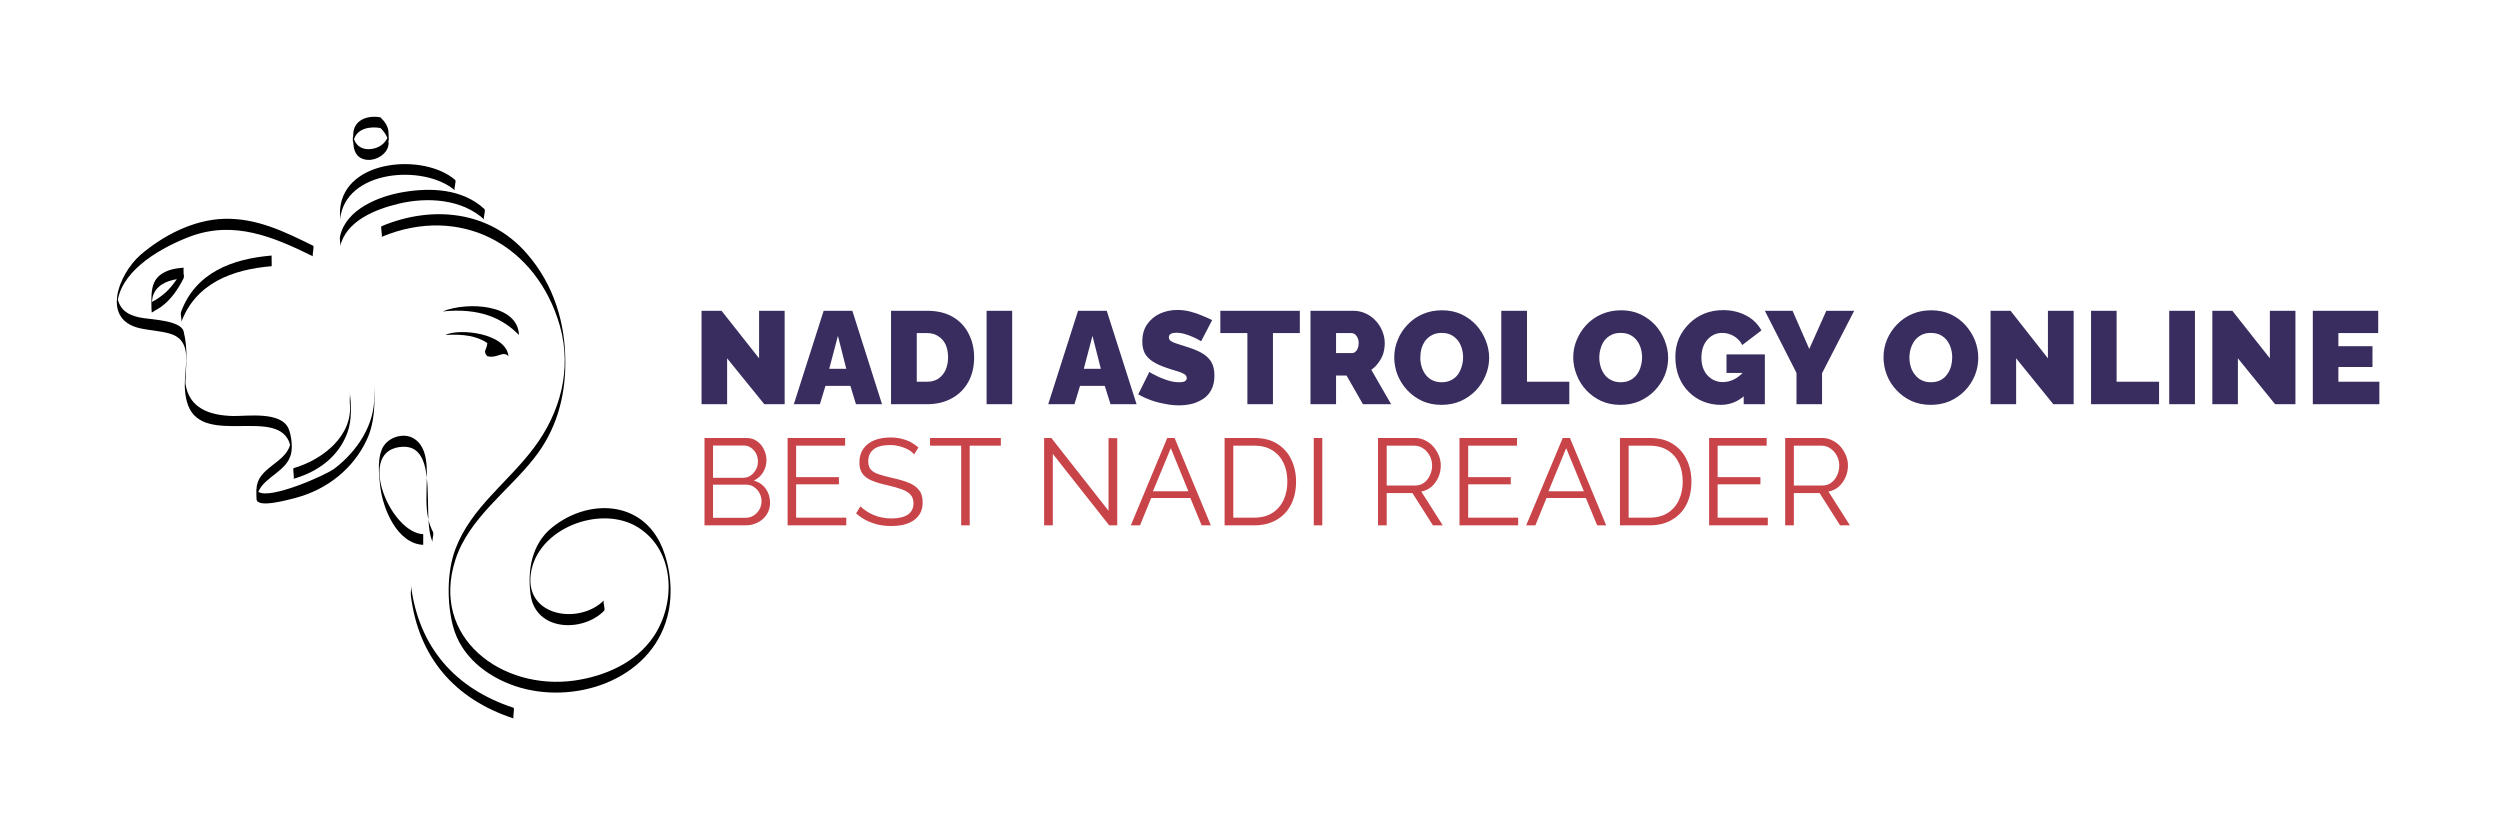 <svg xmlns="http://www.w3.org/2000/svg" version="1.1" xmlns:xlink="http://www.w3.org/1999/xlink" xmlns:svgjs="http://svgjs.dev/svgjs" viewBox="0 0 15.252 5.095"><g transform="matrix(1,0,0,1,4.231,1.891)"><g><path d=" M 0.205 0.295 L 0.205 0.575 L 0.049 0.575 L 0.049 0.005 L 0.171 0.005 L 0.4 0.295 L 0.4 0.005 L 0.556 0.005 L 0.556 0.575 L 0.432 0.575 L 0.205 0.295 M 0.794 0.005 L 0.969 0.005 L 1.15 0.575 L 0.991 0.575 L 0.957 0.463 L 0.805 0.463 L 0.771 0.575 L 0.612 0.575 L 0.794 0.005 M 0.932 0.359 L 0.881 0.158 L 0.828 0.359 L 0.932 0.359 M 1.205 0.575 L 1.205 0.005 L 1.424 0.005 Q 1.519 0.005 1.583 0.043 Q 1.647 0.081 1.679 0.146 Q 1.712 0.21 1.712 0.289 Q 1.712 0.376 1.676 0.44 Q 1.64 0.504 1.576 0.539 Q 1.511 0.575 1.424 0.575 L 1.205 0.575 M 1.553 0.289 Q 1.553 0.245 1.538 0.211 Q 1.522 0.178 1.493 0.16 Q 1.465 0.141 1.424 0.141 L 1.362 0.141 L 1.362 0.438 L 1.424 0.438 Q 1.465 0.438 1.494 0.419 Q 1.522 0.4 1.538 0.366 Q 1.553 0.331 1.553 0.289 M 1.788 0.575 L 1.788 0.005 L 1.944 0.005 L 1.944 0.575 L 1.788 0.575 M 2.346 0.005 L 2.521 0.005 L 2.703 0.575 L 2.544 0.575 L 2.509 0.463 L 2.358 0.463 L 2.324 0.575 L 2.164 0.575 L 2.346 0.005 M 2.485 0.359 L 2.434 0.158 L 2.381 0.359 L 2.485 0.359 M 3.097 0.191 Q 3.097 0.191 3.083 0.183 Q 3.07 0.175 3.047 0.165 Q 3.025 0.155 2.998 0.147 Q 2.972 0.139 2.946 0.139 Q 2.926 0.139 2.913 0.145 Q 2.9 0.152 2.9 0.167 Q 2.9 0.181 2.913 0.19 Q 2.926 0.199 2.95 0.206 Q 2.973 0.213 3.006 0.224 Q 3.059 0.24 3.098 0.261 Q 3.136 0.282 3.157 0.314 Q 3.178 0.347 3.178 0.4 Q 3.178 0.452 3.159 0.487 Q 3.141 0.522 3.11 0.542 Q 3.078 0.563 3.04 0.573 Q 3.001 0.582 2.961 0.582 Q 2.92 0.582 2.876 0.573 Q 2.831 0.565 2.789 0.55 Q 2.748 0.535 2.713 0.515 L 2.781 0.378 Q 2.781 0.378 2.797 0.388 Q 2.813 0.397 2.839 0.409 Q 2.866 0.421 2.898 0.431 Q 2.931 0.441 2.964 0.441 Q 2.989 0.441 2.999 0.434 Q 3.009 0.427 3.009 0.416 Q 3.009 0.399 2.992 0.39 Q 2.974 0.38 2.946 0.372 Q 2.917 0.364 2.883 0.352 Q 2.833 0.335 2.801 0.314 Q 2.769 0.293 2.753 0.264 Q 2.738 0.234 2.738 0.193 Q 2.738 0.129 2.768 0.087 Q 2.798 0.044 2.846 0.022 Q 2.895 -1.1102230246251565e-16 2.951 -1.1102230246251565e-16 Q 2.993 -1.1102230246251565e-16 3.031 0.01 Q 3.07 0.02 3.104 0.035 Q 3.139 0.049 3.164 0.062 L 3.097 0.191 M 3.699 0.141 L 3.535 0.141 L 3.535 0.575 L 3.379 0.575 L 3.379 0.141 L 3.214 0.141 L 3.214 0.005 L 3.699 0.005 L 3.699 0.141 M 3.764 0.575 L 3.764 0.005 L 4.025 0.005 Q 4.067 0.005 4.102 0.022 Q 4.138 0.039 4.163 0.067 Q 4.189 0.095 4.203 0.131 Q 4.217 0.166 4.217 0.202 Q 4.217 0.235 4.208 0.266 Q 4.198 0.296 4.179 0.321 Q 4.161 0.347 4.135 0.365 L 4.256 0.575 L 4.084 0.575 L 3.984 0.4 L 3.92 0.4 L 3.92 0.575 L 3.764 0.575 M 3.92 0.263 L 4.019 0.263 Q 4.029 0.263 4.037 0.256 Q 4.046 0.249 4.052 0.235 Q 4.058 0.221 4.058 0.202 Q 4.058 0.182 4.051 0.169 Q 4.045 0.156 4.035 0.148 Q 4.025 0.141 4.015 0.141 L 3.92 0.141 L 3.92 0.263 M 4.563 0.579 Q 4.498 0.579 4.445 0.555 Q 4.392 0.53 4.354 0.489 Q 4.316 0.448 4.295 0.396 Q 4.275 0.344 4.275 0.289 Q 4.275 0.232 4.297 0.181 Q 4.318 0.129 4.357 0.089 Q 4.396 0.048 4.449 0.025 Q 4.503 0.002 4.566 0.002 Q 4.631 0.002 4.684 0.026 Q 4.737 0.051 4.775 0.092 Q 4.813 0.134 4.833 0.186 Q 4.854 0.238 4.854 0.292 Q 4.854 0.348 4.832 0.4 Q 4.811 0.451 4.772 0.492 Q 4.733 0.532 4.68 0.556 Q 4.627 0.579 4.563 0.579 M 4.434 0.291 Q 4.434 0.319 4.442 0.346 Q 4.45 0.373 4.466 0.394 Q 4.482 0.416 4.506 0.428 Q 4.531 0.441 4.565 0.441 Q 4.598 0.441 4.623 0.428 Q 4.648 0.415 4.664 0.393 Q 4.679 0.371 4.687 0.344 Q 4.695 0.317 4.695 0.289 Q 4.695 0.26 4.687 0.234 Q 4.679 0.207 4.663 0.186 Q 4.646 0.165 4.622 0.152 Q 4.597 0.14 4.564 0.14 Q 4.53 0.14 4.506 0.153 Q 4.481 0.166 4.465 0.187 Q 4.449 0.209 4.441 0.236 Q 4.434 0.262 4.434 0.291 M 4.928 0.575 L 4.928 0.005 L 5.085 0.005 L 5.085 0.438 L 5.343 0.438 L 5.343 0.575 L 4.928 0.575 M 5.655 0.579 Q 5.59 0.579 5.537 0.555 Q 5.484 0.53 5.446 0.489 Q 5.408 0.448 5.388 0.396 Q 5.367 0.344 5.367 0.289 Q 5.367 0.232 5.389 0.181 Q 5.411 0.129 5.449 0.089 Q 5.488 0.048 5.542 0.025 Q 5.595 0.002 5.659 0.002 Q 5.724 0.002 5.776 0.026 Q 5.829 0.051 5.867 0.092 Q 5.905 0.134 5.925 0.186 Q 5.946 0.238 5.946 0.292 Q 5.946 0.348 5.925 0.4 Q 5.903 0.451 5.864 0.492 Q 5.825 0.532 5.772 0.556 Q 5.719 0.579 5.655 0.579 M 5.526 0.291 Q 5.526 0.319 5.534 0.346 Q 5.542 0.373 5.558 0.394 Q 5.574 0.416 5.599 0.428 Q 5.623 0.441 5.657 0.441 Q 5.691 0.441 5.715 0.428 Q 5.74 0.415 5.756 0.393 Q 5.772 0.371 5.779 0.344 Q 5.787 0.317 5.787 0.289 Q 5.787 0.26 5.779 0.234 Q 5.771 0.207 5.755 0.186 Q 5.739 0.165 5.714 0.152 Q 5.689 0.14 5.656 0.14 Q 5.622 0.14 5.598 0.153 Q 5.573 0.166 5.557 0.187 Q 5.541 0.209 5.534 0.236 Q 5.526 0.262 5.526 0.291 M 6.267 0.579 Q 6.211 0.579 6.161 0.559 Q 6.111 0.539 6.073 0.501 Q 6.034 0.463 6.012 0.409 Q 5.99 0.355 5.99 0.285 Q 5.99 0.225 6.012 0.173 Q 6.035 0.122 6.075 0.083 Q 6.114 0.044 6.167 0.022 Q 6.22 0.001 6.282 0.001 Q 6.359 0.001 6.422 0.034 Q 6.484 0.067 6.515 0.125 L 6.398 0.214 Q 6.382 0.181 6.348 0.16 Q 6.314 0.14 6.276 0.14 Q 6.248 0.14 6.225 0.151 Q 6.202 0.162 6.185 0.182 Q 6.167 0.202 6.158 0.23 Q 6.149 0.258 6.149 0.291 Q 6.149 0.324 6.158 0.351 Q 6.168 0.379 6.185 0.398 Q 6.203 0.418 6.227 0.429 Q 6.251 0.44 6.28 0.44 Q 6.318 0.44 6.353 0.421 Q 6.387 0.402 6.415 0.368 L 6.415 0.52 Q 6.351 0.579 6.267 0.579 M 6.407 0.384 L 6.302 0.384 L 6.302 0.271 L 6.536 0.271 L 6.536 0.575 L 6.407 0.575 L 6.407 0.384 M 6.705 0.005 L 6.807 0.238 L 6.911 0.005 L 7.081 0.005 L 6.885 0.386 L 6.885 0.575 L 6.729 0.575 L 6.729 0.384 L 6.536 0.005 L 6.705 0.005 M 7.548 0.579 Q 7.483 0.579 7.43 0.555 Q 7.377 0.53 7.339 0.489 Q 7.3 0.448 7.28 0.396 Q 7.26 0.344 7.26 0.289 Q 7.26 0.232 7.281 0.181 Q 7.303 0.129 7.342 0.089 Q 7.381 0.048 7.434 0.025 Q 7.487 0.002 7.551 0.002 Q 7.616 0.002 7.669 0.026 Q 7.722 0.051 7.759 0.092 Q 7.797 0.134 7.818 0.186 Q 7.838 0.238 7.838 0.292 Q 7.838 0.348 7.817 0.4 Q 7.796 0.451 7.757 0.492 Q 7.718 0.532 7.665 0.556 Q 7.612 0.579 7.548 0.579 M 7.418 0.291 Q 7.418 0.319 7.426 0.346 Q 7.434 0.373 7.451 0.394 Q 7.467 0.416 7.491 0.428 Q 7.516 0.441 7.549 0.441 Q 7.583 0.441 7.608 0.428 Q 7.633 0.415 7.648 0.393 Q 7.664 0.371 7.672 0.344 Q 7.679 0.317 7.679 0.289 Q 7.679 0.26 7.671 0.234 Q 7.663 0.207 7.647 0.186 Q 7.631 0.165 7.606 0.152 Q 7.581 0.14 7.548 0.14 Q 7.515 0.14 7.49 0.153 Q 7.466 0.166 7.45 0.187 Q 7.434 0.209 7.426 0.236 Q 7.418 0.262 7.418 0.291 M 8.069 0.295 L 8.069 0.575 L 7.913 0.575 L 7.913 0.005 L 8.035 0.005 L 8.263 0.295 L 8.263 0.005 L 8.42 0.005 L 8.42 0.575 L 8.296 0.575 L 8.069 0.295 M 8.526 0.575 L 8.526 0.005 L 8.682 0.005 L 8.682 0.438 L 8.941 0.438 L 8.941 0.575 L 8.526 0.575 M 9.003 0.575 L 9.003 0.005 L 9.16 0.005 L 9.16 0.575 L 9.003 0.575 M 9.422 0.295 L 9.422 0.575 L 9.266 0.575 L 9.266 0.005 L 9.388 0.005 L 9.617 0.295 L 9.617 0.005 L 9.773 0.005 L 9.773 0.575 L 9.649 0.575 L 9.422 0.295 M 10.285 0.438 L 10.285 0.575 L 9.879 0.575 L 9.879 0.005 L 10.278 0.005 L 10.278 0.141 L 10.035 0.141 L 10.035 0.221 L 10.243 0.221 L 10.243 0.348 L 10.035 0.348 L 10.035 0.438 L 10.285 0.438" fill="#382d5e" fill-rule="nonzero"></path></g><g><path d=" M 0.467 1.177 Q 0.467 1.216 0.447 1.247 Q 0.427 1.279 0.393 1.296 Q 0.358 1.314 0.318 1.314 L 0.067 1.314 L 0.067 0.781 L 0.323 0.781 Q 0.361 0.781 0.388 0.801 Q 0.416 0.821 0.43 0.852 Q 0.445 0.883 0.445 0.917 Q 0.445 0.957 0.424 0.991 Q 0.404 1.024 0.368 1.041 Q 0.414 1.054 0.441 1.091 Q 0.467 1.128 0.467 1.177 M 0.415 1.168 Q 0.415 1.141 0.403 1.118 Q 0.391 1.095 0.37 1.081 Q 0.35 1.066 0.323 1.066 L 0.119 1.066 L 0.119 1.268 L 0.318 1.268 Q 0.345 1.268 0.367 1.254 Q 0.389 1.24 0.402 1.217 Q 0.415 1.194 0.415 1.168 M 0.119 0.827 L 0.119 1.024 L 0.302 1.024 Q 0.329 1.024 0.349 1.01 Q 0.369 0.996 0.381 0.973 Q 0.393 0.951 0.393 0.925 Q 0.393 0.898 0.382 0.876 Q 0.37 0.854 0.351 0.841 Q 0.332 0.827 0.307 0.827 L 0.119 0.827 M 0.932 1.267 L 0.932 1.314 L 0.574 1.314 L 0.574 0.781 L 0.925 0.781 L 0.925 0.828 L 0.626 0.828 L 0.626 1.02 L 0.887 1.02 L 0.887 1.064 L 0.626 1.064 L 0.626 1.267 L 0.932 1.267 M 1.346 0.881 Q 1.335 0.868 1.32 0.858 Q 1.305 0.848 1.286 0.841 Q 1.267 0.833 1.246 0.829 Q 1.225 0.824 1.201 0.824 Q 1.131 0.824 1.098 0.851 Q 1.066 0.877 1.066 0.923 Q 1.066 0.955 1.081 0.973 Q 1.096 0.991 1.129 1.002 Q 1.162 1.013 1.213 1.025 Q 1.27 1.037 1.312 1.054 Q 1.353 1.07 1.375 1.098 Q 1.398 1.126 1.398 1.174 Q 1.398 1.211 1.384 1.238 Q 1.369 1.265 1.344 1.283 Q 1.318 1.301 1.283 1.31 Q 1.248 1.318 1.206 1.318 Q 1.165 1.318 1.127 1.31 Q 1.089 1.301 1.055 1.284 Q 1.021 1.267 0.992 1.241 L 1.018 1.198 Q 1.033 1.213 1.053 1.226 Q 1.072 1.24 1.097 1.25 Q 1.121 1.261 1.149 1.266 Q 1.177 1.272 1.207 1.272 Q 1.271 1.272 1.307 1.249 Q 1.342 1.225 1.342 1.18 Q 1.342 1.147 1.324 1.127 Q 1.306 1.107 1.27 1.094 Q 1.234 1.081 1.182 1.069 Q 1.126 1.057 1.088 1.041 Q 1.05 1.025 1.031 0.999 Q 1.012 0.973 1.012 0.931 Q 1.012 0.881 1.036 0.847 Q 1.06 0.813 1.103 0.795 Q 1.146 0.778 1.201 0.778 Q 1.237 0.778 1.267 0.785 Q 1.297 0.792 1.323 0.805 Q 1.349 0.819 1.372 0.839 L 1.346 0.881 M 1.875 0.828 L 1.685 0.828 L 1.685 1.314 L 1.633 1.314 L 1.633 0.828 L 1.443 0.828 L 1.443 0.781 L 1.875 0.781 L 1.875 0.828 M 2.192 0.878 L 2.192 1.314 L 2.139 1.314 L 2.139 0.781 L 2.183 0.781 L 2.532 1.225 L 2.532 0.782 L 2.585 0.782 L 2.585 1.314 L 2.536 1.314 L 2.192 0.878 M 2.89 0.781 L 2.935 0.781 L 3.156 1.314 L 3.1 1.314 L 3.031 1.147 L 2.792 1.147 L 2.724 1.314 L 2.668 1.314 L 2.89 0.781 M 3.019 1.106 L 2.912 0.843 L 2.803 1.106 L 3.019 1.106 M 3.24 1.314 L 3.24 0.781 L 3.421 0.781 Q 3.506 0.781 3.562 0.817 Q 3.619 0.853 3.647 0.913 Q 3.676 0.973 3.676 1.047 Q 3.676 1.128 3.645 1.188 Q 3.614 1.248 3.556 1.281 Q 3.499 1.314 3.421 1.314 L 3.24 1.314 M 3.623 1.047 Q 3.623 0.983 3.6 0.934 Q 3.576 0.884 3.531 0.856 Q 3.486 0.828 3.421 0.828 L 3.293 0.828 L 3.293 1.267 L 3.421 1.267 Q 3.487 1.267 3.532 1.238 Q 3.577 1.209 3.6 1.159 Q 3.623 1.109 3.623 1.047 M 3.784 1.314 L 3.784 0.781 L 3.836 0.781 L 3.836 1.314 L 3.784 1.314 M 4.176 1.314 L 4.176 0.781 L 4.401 0.781 Q 4.436 0.781 4.464 0.796 Q 4.493 0.81 4.514 0.834 Q 4.535 0.859 4.547 0.888 Q 4.559 0.918 4.559 0.949 Q 4.559 0.987 4.544 1.021 Q 4.529 1.054 4.503 1.078 Q 4.476 1.101 4.44 1.108 L 4.571 1.314 L 4.511 1.314 L 4.386 1.117 L 4.229 1.117 L 4.229 1.314 L 4.176 1.314 M 4.229 1.071 L 4.403 1.071 Q 4.434 1.071 4.457 1.054 Q 4.481 1.036 4.493 1.008 Q 4.506 0.98 4.506 0.949 Q 4.506 0.916 4.491 0.889 Q 4.477 0.862 4.452 0.845 Q 4.428 0.828 4.398 0.828 L 4.229 0.828 L 4.229 1.071 M 5.031 1.267 L 5.031 1.314 L 4.673 1.314 L 4.673 0.781 L 5.024 0.781 L 5.024 0.828 L 4.726 0.828 L 4.726 1.02 L 4.986 1.02 L 4.986 1.064 L 4.726 1.064 L 4.726 1.267 L 5.031 1.267 M 5.303 0.781 L 5.347 0.781 L 5.568 1.314 L 5.513 1.314 L 5.444 1.147 L 5.204 1.147 L 5.136 1.314 L 5.08 1.314 L 5.303 0.781 M 5.432 1.106 L 5.324 0.843 L 5.216 1.106 L 5.432 1.106 M 5.652 1.314 L 5.652 0.781 L 5.833 0.781 Q 5.918 0.781 5.974 0.817 Q 6.031 0.853 6.059 0.913 Q 6.088 0.973 6.088 1.047 Q 6.088 1.128 6.057 1.188 Q 6.026 1.248 5.968 1.281 Q 5.911 1.314 5.833 1.314 L 5.652 1.314 M 6.035 1.047 Q 6.035 0.983 6.012 0.934 Q 5.988 0.884 5.943 0.856 Q 5.898 0.828 5.833 0.828 L 5.705 0.828 L 5.705 1.267 L 5.833 1.267 Q 5.899 1.267 5.944 1.238 Q 5.989 1.209 6.012 1.159 Q 6.035 1.109 6.035 1.047 M 6.554 1.267 L 6.554 1.314 L 6.196 1.314 L 6.196 0.781 L 6.547 0.781 L 6.547 0.828 L 6.248 0.828 L 6.248 1.02 L 6.509 1.02 L 6.509 1.064 L 6.248 1.064 L 6.248 1.267 L 6.554 1.267 M 6.66 1.314 L 6.66 0.781 L 6.885 0.781 Q 6.92 0.781 6.948 0.796 Q 6.977 0.81 6.998 0.834 Q 7.019 0.859 7.031 0.888 Q 7.043 0.918 7.043 0.949 Q 7.043 0.987 7.028 1.021 Q 7.013 1.054 6.987 1.078 Q 6.96 1.101 6.924 1.108 L 7.055 1.314 L 6.995 1.314 L 6.87 1.117 L 6.713 1.117 L 6.713 1.314 L 6.66 1.314 M 6.713 1.071 L 6.887 1.071 Q 6.918 1.071 6.941 1.054 Q 6.965 1.036 6.977 1.008 Q 6.99 0.98 6.99 0.949 Q 6.99 0.916 6.975 0.889 Q 6.961 0.862 6.936 0.845 Q 6.912 0.828 6.882 0.828 L 6.713 0.828 L 6.713 1.071" fill="#c84449" fill-rule="nonzero"></path></g><g clip-path="url(#SvgjsClipPath1001)"><g clip-path="url(#b0271abf2-6122-46c1-9127-f474fbd70d34d7107f41-fd50-4438-b249-87fcb4168e01)"><path d=" M -1.531 0.009 C -1.305 -0.014 -1.165 0.05 -1.065 0.153 C -1.071 -0.035 -1.377 -0.053 -1.531 0.009" fill="#000000" transform="matrix(1,0,0,1,0,0)" fill-rule="nonzero"></path></g><g clip-path="url(#b0271abf2-6122-46c1-9127-f474fbd70d34d7107f41-fd50-4438-b249-87fcb4168e01)"><path d=" M -1.258 0.282 C -1.195 0.298 -1.164 0.246 -1.129 0.282 C -1.142 0.143 -1.426 0.109 -1.515 0.153 C -1.405 0.145 -1.318 0.16 -1.258 0.202 C -1.26 0.242 -1.288 0.251 -1.258 0.282" fill="#000000" transform="matrix(1,0,0,1,0,0)" fill-rule="nonzero"></path></g><g clip-path="url(#b0271abf2-6122-46c1-9127-f474fbd70d34d7107f41-fd50-4438-b249-87fcb4168e01)"><path d=" M -2.076 -1.026 C -2.074 -0.977 -2.062 -0.931 -2.005 -0.918 C -1.952 -0.906 -1.887 -0.937 -1.866 -0.988 C -1.855 -1.016 -1.86 -1.053 -1.861 -1.082 C -1.861 -1.119 -1.884 -1.15 -1.91 -1.175 C -1.91 -1.174 -1.91 -1.174 -1.909 -1.172 C -1.91 -1.174 -1.91 -1.175 -1.91 -1.175 C -1.989 -1.19 -2.076 -1.159 -2.076 -1.068 L -2.076 -1.06 C -2.079 -1.06 -2.08 -1.022 -2.076 -1.026 M -1.864 -1.039 C -1.864 -1.039 -1.863 -1.038 -1.863 -1.037 C -1.859 -1.021 -1.865 -1.008 -1.864 -1.039 M -1.909 -1.169 L -1.909 -1.169 L -1.909 -1.169 M -1.91 -1.11 C -1.892 -1.093 -1.877 -1.073 -1.868 -1.05 C -1.871 -1.042 -1.875 -1.035 -1.881 -1.028 C -1.907 -0.993 -1.957 -0.976 -2 -0.982 C -2.021 -0.985 -2.04 -0.995 -2.054 -1.011 C -2.061 -1.019 -2.066 -1.028 -2.07 -1.038 C -2.07 -1.039 -2.07 -1.04 -2.071 -1.042 C -2.05 -1.109 -1.971 -1.121 -1.91 -1.11" fill="#000000" transform="matrix(1,0,0,1,0,0)" fill-rule="nonzero"></path></g><g clip-path="url(#b0271abf2-6122-46c1-9127-f474fbd70d34d7107f41-fd50-4438-b249-87fcb4168e01)"><path d=" M -2.156 -0.551 C -2.129 -0.856 -1.644 -0.892 -1.455 -0.729 C -1.466 -0.738 -1.444 -0.785 -1.455 -0.794 C -1.644 -0.957 -2.129 -0.921 -2.156 -0.616 C -2.158 -0.594 -2.155 -0.572 -2.156 -0.551" fill="#000000" transform="matrix(1,0,0,1,0,0)" fill-rule="nonzero"></path></g><g clip-path="url(#b0271abf2-6122-46c1-9127-f474fbd70d34d7107f41-fd50-4438-b249-87fcb4168e01)"><path d=" M -2.156 -0.387 C -2.12 -0.544 -1.941 -0.614 -1.8 -0.648 C -1.626 -0.69 -1.413 -0.678 -1.276 -0.551 C -1.287 -0.56 -1.265 -0.605 -1.276 -0.616 C -1.409 -0.739 -1.601 -0.748 -1.771 -0.719 C -1.92 -0.694 -2.119 -0.615 -2.156 -0.451 C -2.161 -0.431 -2.152 -0.407 -2.156 -0.387" fill="#000000" transform="matrix(1,0,0,1,0,0)" fill-rule="nonzero"></path></g><g clip-path="url(#b0271abf2-6122-46c1-9127-f474fbd70d34d7107f41-fd50-4438-b249-87fcb4168e01)"><path d=" M -2.574 -0.267 C -2.572 -0.267 -2.575 -0.332 -2.574 -0.332 C -2.813 -0.312 -3.037 -0.229 -3.126 0.011 C -3.133 0.03 -3.119 0.057 -3.126 0.076 C -3.037 -0.164 -2.813 -0.247 -2.574 -0.267" fill="#000000" transform="matrix(1,0,0,1,0,0)" fill-rule="nonzero"></path></g><g clip-path="url(#b0271abf2-6122-46c1-9127-f474fbd70d34d7107f41-fd50-4438-b249-87fcb4168e01)"><path d=" M -1.948 0.522 C -1.943 0.701 -2.054 0.864 -2.191 0.968 C -2.243 1.008 -2.588 1.16 -2.655 1.109 C -2.614 1.015 -2.48 0.985 -2.455 0.876 C -2.445 0.831 -2.454 0.763 -2.471 0.723 C -2.518 0.618 -2.72 0.648 -2.808 0.647 C -2.95 0.644 -3.08 0.601 -3.1 0.446 C -3.096 0.338 -3.083 0.24 -3.111 0.13 C -3.128 0.065 -3.305 0.058 -3.354 0.05 C -3.431 0.039 -3.493 0.012 -3.512 -0.063 C -3.476 -0.255 -3.236 -0.385 -3.074 -0.447 C -2.804 -0.549 -2.563 -0.446 -2.321 -0.327 C -2.329 -0.331 -2.312 -0.387 -2.321 -0.392 C -2.496 -0.478 -2.665 -0.562 -2.866 -0.556 C -3.052 -0.55 -3.237 -0.454 -3.375 -0.335 C -3.44 -0.278 -3.503 -0.177 -3.516 -0.084 C -3.516 -0.084 -3.516 -0.085 -3.516 -0.085 L -3.516 -0.082 C -3.528 0.005 -3.495 0.084 -3.38 0.111 C -3.319 0.125 -3.257 0.127 -3.196 0.144 C -3.072 0.179 -3.093 0.298 -3.102 0.407 C -3.106 0.466 -3.104 0.528 -3.083 0.583 C -2.987 0.836 -2.526 0.584 -2.461 0.823 C -2.493 0.937 -2.661 0.962 -2.666 1.091 C -2.666 1.09 -2.666 1.09 -2.666 1.09 L -2.666 1.093 C -2.666 1.093 -2.667 1.094 -2.667 1.094 C -2.667 1.114 -2.667 1.134 -2.666 1.154 L -2.666 1.154 L -2.666 1.155 L -2.666 1.154 C -2.663 1.212 -2.472 1.158 -2.426 1.146 C -2.237 1.096 -2.075 0.969 -1.993 0.791 C -1.944 0.687 -1.944 0.572 -1.948 0.46 C -1.947 0.475 -1.948 0.503 -1.948 0.522" fill="#000000" transform="matrix(1,0,0,1,0,0)" fill-rule="nonzero"></path></g><g clip-path="url(#b0271abf2-6122-46c1-9127-f474fbd70d34d7107f41-fd50-4438-b249-87fcb4168e01)"><path d=" M -3.256 -0.212 C -3.296 -0.18 -3.306 -0.129 -3.307 -0.08 C -3.308 -0.057 -3.307 -0.035 -3.307 -0.012 C -3.307 -0.003 -3.306 0.007 -3.305 0.016 C -3.305 0.015 -3.256 -0.014 -3.251 -0.017 C -3.189 -0.061 -3.145 -0.126 -3.111 -0.193 C -3.111 -0.193 -3.111 -0.193 -3.111 -0.194 C -3.107 -0.202 -3.109 -0.212 -3.111 -0.223 C -3.111 -0.24 -3.112 -0.258 -3.111 -0.258 C -3.162 -0.254 -3.214 -0.245 -3.256 -0.212 M -3.204 -0.123 C -3.224 -0.102 -3.247 -0.084 -3.271 -0.068 C -3.282 -0.061 -3.293 -0.054 -3.305 -0.049 C -3.304 -0.049 -3.3 -0.076 -3.3 -0.079 C -3.281 -0.149 -3.217 -0.177 -3.152 -0.188 C -3.168 -0.165 -3.185 -0.143 -3.204 -0.123" fill="#000000" transform="matrix(1,0,0,1,0,0)" fill-rule="nonzero"></path></g><g clip-path="url(#b0271abf2-6122-46c1-9127-f474fbd70d34d7107f41-fd50-4438-b249-87fcb4168e01)"><path d=" M -2.44 1.03 C -2.291 0.987 -2.165 0.896 -2.111 0.747 C -2.084 0.673 -2.088 0.581 -2.097 0.503 C -2.094 0.524 -2.099 0.547 -2.097 0.568 C -2.075 0.77 -2.268 0.916 -2.44 0.965 C -2.446 0.967 -2.434 1.029 -2.44 1.03" fill="#000000" transform="matrix(1,0,0,1,0,0)" fill-rule="nonzero"></path></g><g clip-path="url(#b0271abf2-6122-46c1-9127-f474fbd70d34d7107f41-fd50-4438-b249-87fcb4168e01)"><path d=" M -1.098 2.427 C -1.455 2.31 -1.676 2.057 -1.724 1.681 C -1.721 1.703 -1.727 1.725 -1.724 1.746 C -1.676 2.122 -1.455 2.375 -1.098 2.492 C -1.103 2.49 -1.091 2.429 -1.098 2.427" fill="#000000" transform="matrix(1,0,0,1,0,0)" fill-rule="nonzero"></path></g><g clip-path="url(#b0271abf2-6122-46c1-9127-f474fbd70d34d7107f41-fd50-4438-b249-87fcb4168e01)"><path d=" M -0.192 1.447 C -0.313 1.159 -0.644 1.149 -0.864 1.328 C -0.987 1.428 -1.014 1.588 -0.994 1.737 C -0.963 1.961 -0.677 1.968 -0.546 1.836 C -0.535 1.825 -0.556 1.782 -0.546 1.771 C -0.694 1.921 -1.027 1.873 -0.993 1.612 C -0.957 1.331 -0.565 1.185 -0.339 1.326 C -0.109 1.47 -0.107 1.794 -0.246 1.996 C -0.354 2.154 -0.544 2.235 -0.727 2.261 C -1.168 2.323 -1.608 2 -1.452 1.522 C -1.371 1.272 -1.13 1.105 -0.973 0.905 C -0.84 0.738 -0.783 0.538 -0.782 0.328 C -0.78 0.08 -0.853 -0.156 -1.017 -0.344 C -1.245 -0.607 -1.595 -0.64 -1.903 -0.511 C -1.911 -0.508 -1.896 -0.449 -1.903 -0.446 C -1.421 -0.647 -0.956 -0.397 -0.815 0.098 C -0.741 0.361 -0.812 0.626 -0.973 0.84 C -1.13 1.051 -1.356 1.204 -1.452 1.457 C -1.505 1.595 -1.505 1.787 -1.467 1.93 C -1.419 2.113 -1.262 2.235 -1.09 2.294 C -0.733 2.415 -0.263 2.261 -0.16 1.873 C -0.123 1.736 -0.139 1.575 -0.192 1.447" fill="#000000" transform="matrix(1,0,0,1,0,0)" fill-rule="nonzero"></path></g><g clip-path="url(#b0271abf2-6122-46c1-9127-f474fbd70d34d7107f41-fd50-4438-b249-87fcb4168e01)"><path d=" M -1.617 1.28 C -1.621 1.2 -1.618 1.105 -1.627 1.024 C -1.628 1.109 -1.636 1.199 -1.617 1.28" fill="#000000" transform="matrix(1,0,0,1,0,0)" fill-rule="nonzero"></path></g><g clip-path="url(#b0271abf2-6122-46c1-9127-f474fbd70d34d7107f41-fd50-4438-b249-87fcb4168e01)"><path d=" M -1.59 1.353 C -1.602 1.33 -1.611 1.305 -1.617 1.28 C -1.614 1.336 -1.607 1.386 -1.59 1.418 C -1.599 1.402 -1.581 1.37 -1.59 1.353" fill="#000000" transform="matrix(1,0,0,1,0,0)" fill-rule="nonzero"></path></g><g clip-path="url(#b0271abf2-6122-46c1-9127-f474fbd70d34d7107f41-fd50-4438-b249-87fcb4168e01)"><path d=" M -1.649 1.368 C -1.846 1.36 -2.052 0.876 -1.798 0.837 C -1.678 0.818 -1.64 0.907 -1.627 1.024 C -1.627 1.001 -1.627 0.978 -1.628 0.955 C -1.632 0.893 -1.645 0.828 -1.699 0.789 C -1.759 0.746 -1.85 0.771 -1.889 0.828 C -1.932 0.891 -1.92 1.006 -1.911 1.079 C -1.895 1.213 -1.808 1.426 -1.649 1.433 C -1.65 1.433 -1.648 1.368 -1.649 1.368" fill="#000000" transform="matrix(1,0,0,1,0,0)" fill-rule="nonzero"></path></g></g></g><defs><clipPath id="SvgjsClipPath1001"><path d=" M -3.518 -1.178 h 3.378 v 3.67 h -3.378 Z"></path></clipPath><clipPath id="b0271abf2-6122-46c1-9127-f474fbd70d34d7107f41-fd50-4438-b249-87fcb4168e01"><path d=" M -3.568 -1.228 L -0.091 -1.228 L -0.091 2.541 L -3.568 2.541 Z"></path></clipPath></defs></svg>